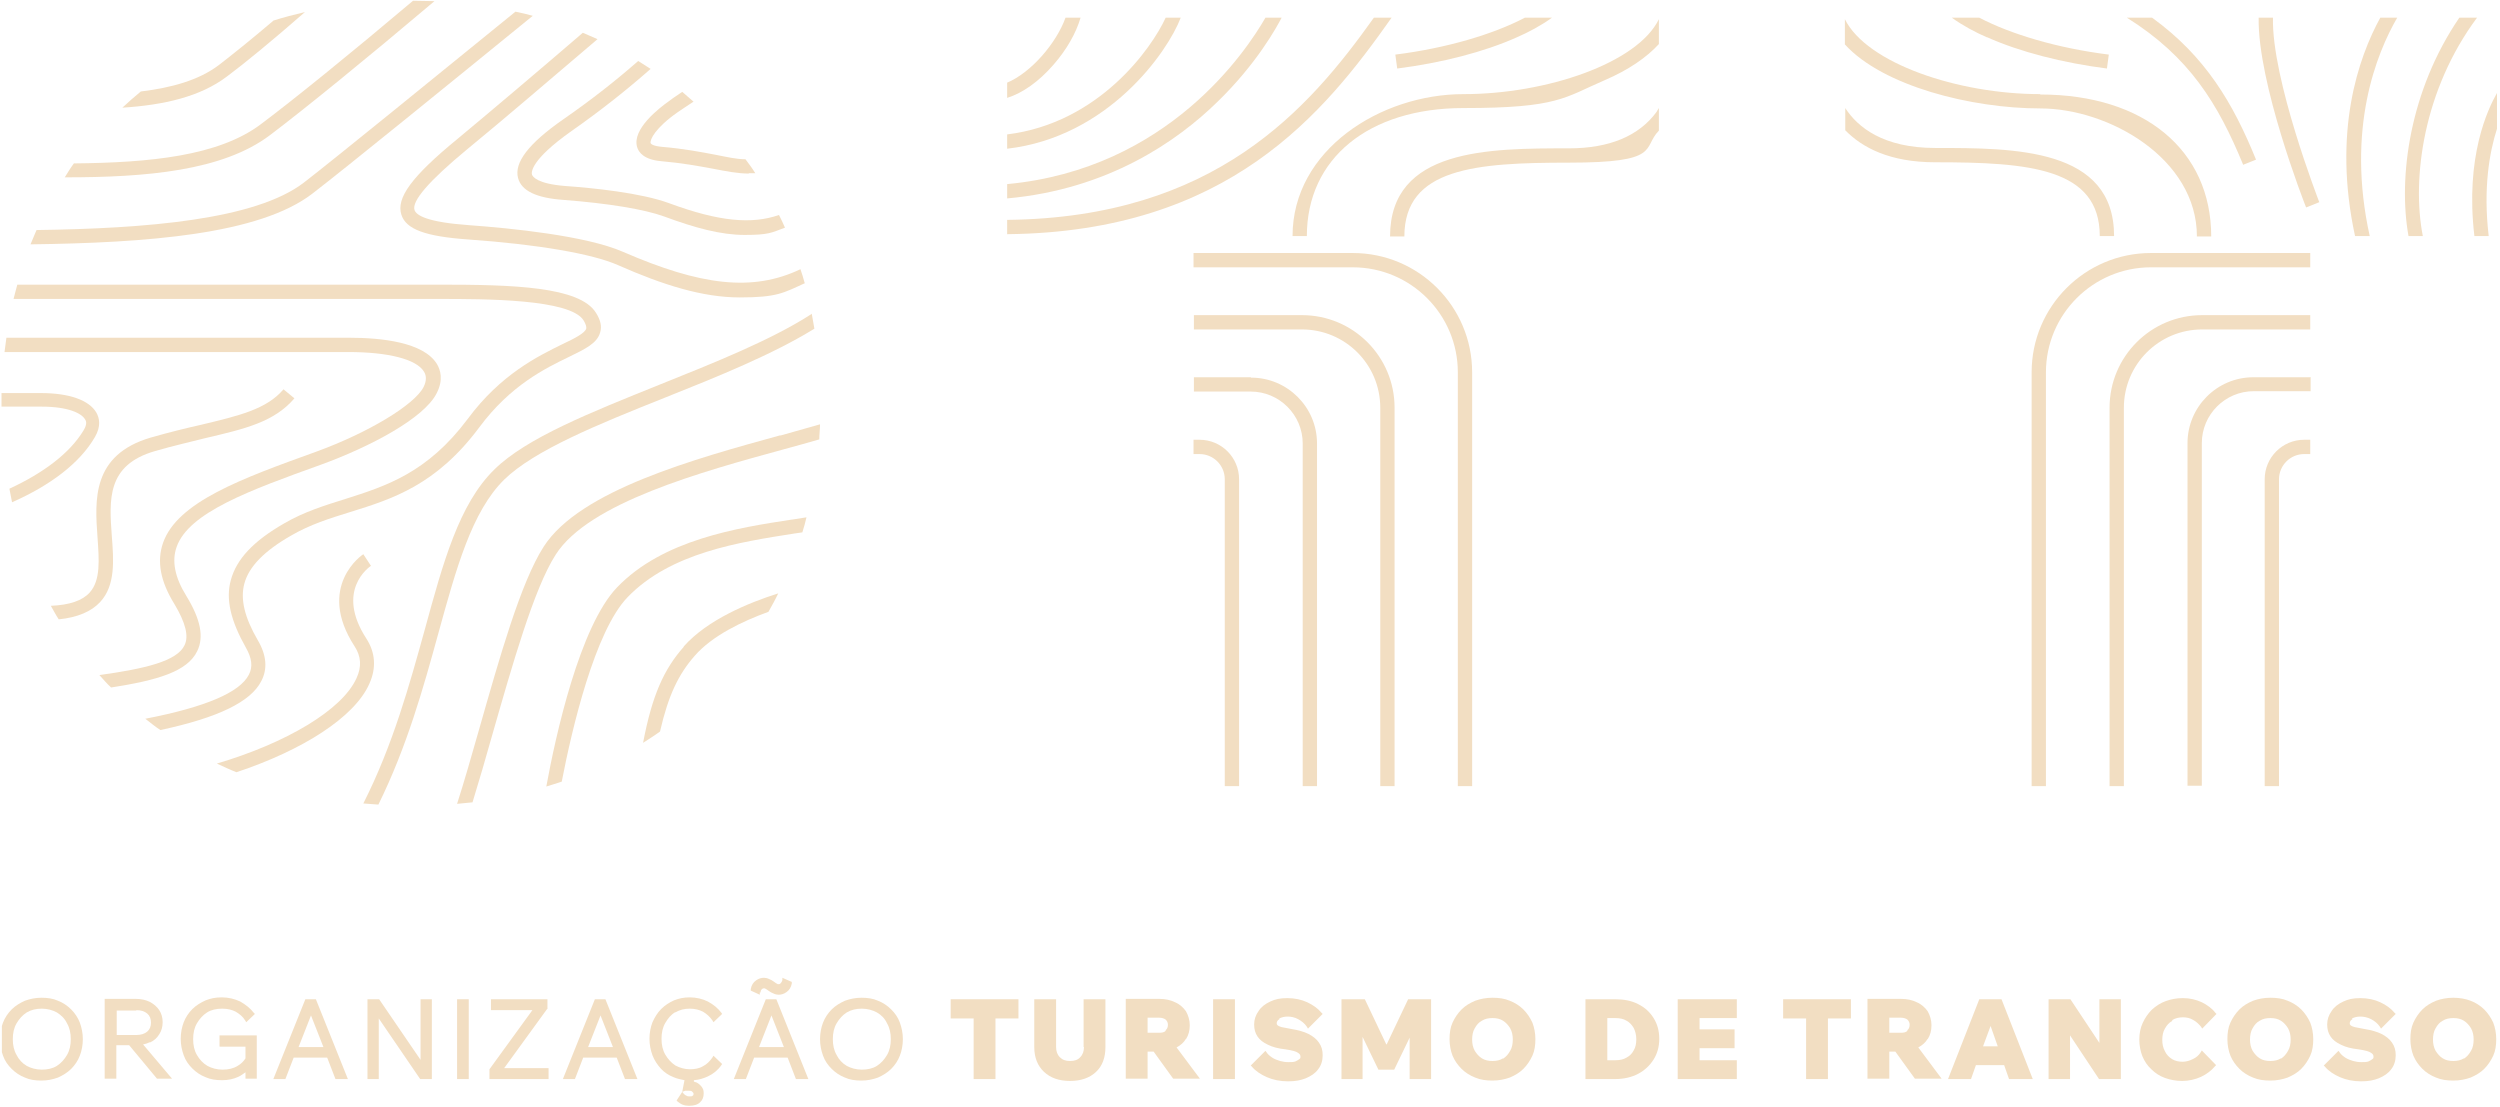<?xml version="1.0" encoding="UTF-8"?>
<svg id="Layer_1" data-name="Layer 1" xmlns="http://www.w3.org/2000/svg" xmlns:xlink="http://www.w3.org/1999/xlink" version="1.1" viewBox="0 0 664 294">
  <defs>
    <style>
      .cls-1 {
        clip-path: url(#clippath);
      }

      .cls-2 {
        fill: none;
      }

      .cls-2, .cls-3 {
        stroke-width: 0px;
      }

      .cls-4 {
        clip-path: url(#clippath-1);
      }

      .cls-3 {
        fill: #f2dec2;
      }
    </style>
    <clipPath id="clippath">
      <rect class="cls-2" x=".5" y=".1" width="663" height="293.7"/>
    </clipPath>
    <clipPath id="clippath-1">
      <rect class="cls-2" x="0" y="259.6" width="663" height="34.2"/>
    </clipPath>
  </defs>
  <g class="cls-1">
    <g>
      <path class="cls-3" d="M72.6,5.5c-6,5.1-11,9.1-14.5,11.8-5.3,4-12.5,6-20.7,7-1.7,1.4-3.3,2.8-4.9,4.3,11-.7,20.7-2.9,27.8-8.3,4.7-3.5,12-9.5,20.7-17.1-2.9.7-5.7,1.4-8.5,2.3Z"/>
      <path class="cls-3" d="M19.7,43.3c-.9,1.2-1.7,2.5-2.5,3.8h.2c21.4,0,41.7-1.7,54.3-11.2,9-6.8,25.5-20.2,43.7-35.6-1.9,0-3.8-.1-5.7-.1-16.8,14.2-31.9,26.4-40.3,32.7-11.3,8.6-29.8,10.3-49.7,10.5h0Z"/>
      <path class="cls-3" d="M9.7,61.1c-.5,1.3-1.1,2.5-1.6,3.8,30.8-.4,60.8-2.6,74.9-13.5,8.6-6.6,37.5-30.1,58.5-47.2-1.5-.4-3-.8-4.6-1.1-20.8,16.9-47.9,39-56.2,45.4-12.9,9.9-42,12.2-71,12.6h0Z"/>
      <path class="cls-3" d="M116.7,75.6H4.6c-.3,1.2-.7,2.5-1,3.8h113c12.2,0,34.9,0,38.4,5.7.6,1,.8,1.7.7,2.2-.4,1.2-3.1,2.6-6.3,4.1-6.5,3.2-16.4,8-25.2,19.9-10.7,14.3-21.7,17.8-32.4,21.2-5.4,1.7-11,3.4-16.3,6.5-8.2,4.7-12.7,9.5-14.2,15.1-1.4,5.1,0,10.8,4,17.9,1.6,2.8,1.9,5.1.8,7.2-2.4,4.7-11.5,8.6-27.5,11.7,1.3,1,2.6,2.1,4,3,15.4-3.3,24-7.5,26.8-13,1.7-3.2,1.4-6.9-.9-10.8-3.6-6.2-4.7-11-3.6-15.1,1.2-4.5,5.3-8.7,12.5-12.8,5-2.9,10.1-4.5,15.6-6.2,11.3-3.5,22.9-7.2,34.3-22.5,8.3-11.2,17.6-15.7,23.8-18.7,4.3-2.1,7.5-3.6,8.3-6.5.5-1.6.1-3.3-1.1-5.2-4.3-7-22.1-7.5-41.6-7.5h0Z"/>
      <path class="cls-3" d="M92.5,89.7H1.7c-.2,1.3-.3,2.5-.5,3.8h91.3s0,0,0,0c10.6,0,18.1,1.9,20.1,5.2.7,1.1.7,2.5-.1,4.1-2.4,4.7-14.6,12.1-28.6,17.2-19.7,7.1-36.8,13.3-40.6,24.2-1.7,4.9-.7,10.2,3,16.2,3,5,3.9,8.6,2.7,11-2,4.2-10.4,6.2-22.6,7.9,1,1.1,2,2.3,3.1,3.3,12.2-1.9,20.3-4.2,22.9-9.7,1.8-3.7.9-8.4-2.9-14.6-3.1-5-3.9-9.3-2.6-13,3.2-9.2,19.5-15.1,38.4-21.9,12.9-4.7,27.4-12.3,30.7-19,1.8-3.5,1-6.2,0-7.8-3.6-5.7-14.6-6.9-23.3-6.9Z"/>
      <path class="cls-3" d="M.5,108c3.7,0,7.3,0,10.5,0,7.2,0,10.7,1.8,11.6,3.4.2.3.7,1.1-.4,2.9-3.6,6-10.6,11.3-19.7,15.5.2,1.2.5,2.4.7,3.6,10.2-4.5,18-10.4,22-17.3,1.7-2.9,1.2-5.1.4-6.5-1.9-3.3-7.2-5.2-14.7-5.2s-6.8,0-10.5,0c0,.9,0,1.8,0,2.7s0,.6,0,.9h0Z"/>
      <path class="cls-3" d="M53.5,112.8c-4,.9-8.5,2-13.4,3.4-15.8,4.6-14.9,16.7-14.2,26.5.4,5.9.9,11.4-2.1,14.7-1.9,2.1-5.3,3.3-10.3,3.5.7,1.2,1.3,2.4,2.1,3.6,5-.5,8.7-2.1,11-4.6,4.1-4.4,3.6-11.1,3.1-17.5-.7-9.7-1.4-18.9,11.5-22.6,4.8-1.4,9.3-2.4,13.2-3.4,10.7-2.5,18.4-4.3,23.8-10.6l-2.9-2.4c-4.5,5.3-11.8,7-21.8,9.4h0Z"/>
      <path class="cls-3" d="M98.6,150.4l-2.1-3.2c-.1,0-12.7,8.5-2.3,24.5,1.7,2.6,1.9,5.4.5,8.4-3.8,8.5-18.8,17.3-37.1,22.7,1.7.8,3.4,1.6,5.2,2.3,17.5-5.8,31.4-14.6,35.3-23.5,1.9-4.2,1.6-8.3-.8-12-8.3-12.8.8-19,1.2-19.3h0Z"/>
      <path class="cls-3" d="M215.7,83.3c-10.8,7-25.9,13-40.6,18.9-18.1,7.3-35.3,14.1-43.8,22.5-9.4,9.2-13.6,24.7-18.5,42.6-4,14.4-8.4,30.5-16.3,46.1,1.3.1,2.7.2,4,.3,7.6-15.4,12-31.2,15.9-45.4,4.8-17.4,8.9-32.4,17.5-40.9,8-7.8,24.7-14.6,42.5-21.7,14.3-5.7,28.9-11.6,39.9-18.4-.2-1.3-.5-2.7-.7-4h0Z"/>
      <path class="cls-3" d="M207.3,115.6c-22.5,6.2-53.3,14.6-62.9,29.6-6.1,9.5-11.7,29.4-17.2,48.7-2,7-3.9,13.7-5.8,19.6,1.4-.1,2.7-.3,4.1-.4,1.7-5.5,3.5-11.7,5.3-18.1,5.2-18.1,11-38.7,16.8-47.7,8.8-13.8,38.8-22,60.7-28,3.4-.9,6.5-1.8,9.3-2.6,0-1.3.2-2.7.2-4-3.2.9-6.8,1.9-10.6,3h0Z"/>
      <path class="cls-3" d="M181.6,171.8c-5.3,6-8.4,12.9-10.8,25.5,1.5-1,3-1.9,4.5-3,2.2-9.6,4.9-15.2,9.2-20.1,4.7-5.4,12.7-9.2,19.6-11.7.9-1.6,1.8-3.2,2.6-4.9-7.9,2.5-18.8,7-25.1,14.1Z"/>
      <path class="cls-3" d="M210.3,138c-14.4,2.2-34.2,5.3-46.4,18-9.9,10.3-16.3,39.2-18.8,52.9,1.4-.4,2.8-.9,4.1-1.3,2.7-14,8.8-40,17.5-49,11.4-11.8,29.6-14.6,44.3-16.9.7-.1,1.4-.2,2.1-.3.4-1.3.8-2.6,1.1-4-1.2.2-2.5.4-3.8.6h0Z"/>
      <path class="cls-3" d="M213.7,75.1c-.3-1.2-.7-2.4-1.1-3.6-12.8,6.1-26.6,4.3-47.1-4.6-9.8-4.3-29.9-6.3-41-7.1-11.1-.8-13.9-2.6-14.4-4-.8-2.4,3.9-7.8,13.8-16,10-8.2,22.8-19.2,34.8-29.4-1.3-.6-2.6-1.1-3.9-1.7-11.5,9.9-23.8,20.3-33.3,28.2-12.2,10-16.3,15.7-14.9,20.1,1.2,3.9,6.4,5.8,17.7,6.6,18.5,1.3,33,3.8,39.8,6.8,12,5.3,22.5,8.6,32.4,8.6s11.6-1.2,17.3-3.8h0Z"/>
      <path class="cls-3" d="M208.5,60.5c-.5-1.1-1-2.3-1.6-3.4-7.2,2.5-15.8,1.8-29.1-3.1-7.5-2.8-20.6-4.1-27.7-4.6-7.5-.6-8.6-2.5-8.8-3-.2-.6-.4-3.9,10.5-11.6,8-5.6,15-11.2,21-16.5-1.1-.7-2.2-1.4-3.3-2.1-5.8,5.1-12.4,10.3-19.9,15.5-9.2,6.4-13.1,11.5-12,15.6.9,3.4,4.9,5.3,12.1,5.8,11.8.9,21.5,2.5,26.7,4.4,8.1,3,15,4.9,21.4,4.9s7.1-.6,10.6-1.9h0Z"/>
      <path class="cls-3" d="M198.9,46c.6,0,1.1,0,1.7,0-.8-1.3-1.7-2.5-2.6-3.7-2.4,0-4.9-.6-8-1.2-3.7-.7-8.3-1.6-14.2-2.1-2.2-.2-2.9-.7-3-1-.2-.9,1.2-4,7.2-8.2,1.3-.9,2.7-1.8,4.2-2.8-1-.9-2-1.7-3-2.6-1.1.8-2.3,1.5-3.3,2.3-3,2.1-10,7.6-8.7,12.3.4,1.5,1.9,3.4,6.3,3.8,5.7.5,10,1.3,13.8,2,3.6.7,6.7,1.3,9.6,1.3h0Z"/>
      <path class="cls-3" d="M267.5,22v4c4.1-1.3,8.4-4.3,12.3-8.8,3.5-4,6-8.4,7.2-12.5h-4c-2.4,6.7-9.1,14.6-15.6,17.3h0Z"/>
      <path class="cls-3" d="M267.5,35.7v3.8c26.8-3.1,42.6-25.6,46.1-34.8h-4c-3.7,8.1-17.7,28-42.1,31h0Z"/>
      <path class="cls-3" d="M318.6,116.8h-1.6v3.8h1.6c3.7,0,6.7,3,6.7,6.7v81.5h3.8v-81.5c0-5.8-4.7-10.5-10.5-10.5Z"/>
      <path class="cls-3" d="M336.1,4.7c-5,8.7-25.8,40.2-68.6,44.2v3.8c26.8-2.4,45.2-15.2,55.9-25.7,10.4-10.1,15.7-19.8,17-22.3h-4.3Z"/>
      <path class="cls-3" d="M364.9,4.7c-17.3,24.3-42.2,53.1-97.4,53.7v3.8c58.8-.6,84.2-32.1,102.1-57.5h-4.6Z"/>
      <path class="cls-3" d="M412.3,4.7h-7.3c-8.4,4.4-20.8,8.1-34.4,9.8l.5,3.7c11.8-1.5,23.1-4.4,31.8-8.3,3-1.3,6.4-3.1,9.3-5.2h0Z"/>
      <path class="cls-3" d="M440.6,28.7c-.2.3-.4.6-.6,1-4.7,6.4-12.5,9.7-23.3,9.7-21.2,0-47.5,0-47.5,23.4h3.8c0-18.2,19-19.6,43.7-19.6s19.4-3.9,23.9-8.5v-5.9h0Z"/>
      <path class="cls-3" d="M332.2,100.2h-15.1v3.8h15.1c7.6,0,13.8,6.2,13.8,13.8v91h3.8v-91c0-9.7-7.9-17.5-17.5-17.5Z"/>
      <path class="cls-3" d="M345.8,83.7h-28.7v3.8h28.7c11.5,0,20.8,9.3,20.8,20.8v100.5h3.8v-100.5c0-13.6-11-24.6-24.6-24.6Z"/>
      <path class="cls-3" d="M359.3,67.2h-42.3v3.8h42.3c15.4,0,27.9,12.5,27.9,27.9v109.9h3.8v-109.9c0-17.5-14.2-31.7-31.7-31.7Z"/>
      <path class="cls-3" d="M440.6,5.1c-5.7,11.7-29.9,19.9-51.9,19.9s-45.4,14.8-45.4,37.7h3.8c0-20.6,16.4-34,41.6-34s26.8-2.8,37.5-7.4c6.3-2.7,11.1-6,14.4-9.6v-6.6Z"/>
      <path class="cls-3" d="M613.6,67.2h-42.3c-17.5,0-31.7,14.2-31.7,31.7v109.9h3.8v-109.9c0-15.4,12.5-27.9,27.9-27.9h42.3v-3.8Z"/>
      <path class="cls-3" d="M613.6,83.7h-28.7c-13.6,0-24.6,11-24.6,24.6v100.5h3.8v-100.5c0-11.5,9.3-20.8,20.8-20.8h28.7v-3.8Z"/>
      <path class="cls-3" d="M613.6,100.2h-15.1c-9.7,0-17.5,7.9-17.5,17.5v91h3.8v-91c0-7.6,6.2-13.8,13.8-13.8h15.1v-3.8Z"/>
      <path class="cls-3" d="M613.6,116.8h-1.6c-5.8,0-10.5,4.7-10.5,10.5v81.5h3.8v-81.5c0-3.7,3-6.7,6.7-6.7h1.6v-3.8Z"/>
      <path class="cls-3" d="M514,39.3c-13.8,0-20.6-5.5-23.9-10.6v5.9c4.5,4.6,11.8,8.5,23.9,8.5,24.8,0,43.7,1.5,43.7,19.6h3.8c0-23.4-26.4-23.4-47.5-23.4h0Z"/>
      <path class="cls-3" d="M527.8,9.9c8.7,3.9,20.1,6.8,31.8,8.3l.5-3.7c-13.6-1.7-26-5.4-34.4-9.8h-7.3c2.9,2.1,6.3,3.9,9.3,5.2h0Z"/>
      <path class="cls-3" d="M541.9,25c-21.9,0-46.1-8.2-51.9-19.9v6.7c10.1,11.1,33.7,17,51.9,17s41.6,13.3,41.6,34h3.8c0-22.9-17.8-37.7-45.4-37.7Z"/>
      <path class="cls-3" d="M595.7,43.8l3.5-1.4c-6.1-15-13.4-27.4-27.6-37.7h-6.7c16.6,10.4,24.2,22.8,30.9,39.1h0Z"/>
      <path class="cls-3" d="M599.9,4.7c-.3,17.3,12,48.9,12.6,50.4l3.5-1.4c-.1-.3-12.7-32.7-12.3-49h-3.7Z"/>
      <path class="cls-3" d="M636.6,4.7h-4.4c-5.8,10.6-12.7,30.3-6.7,58h3.9c-6.3-28.5,1.8-48.5,7.3-58h0Z"/>
      <path class="cls-3" d="M657.8,4.7h-4.6c-13.2,19.3-16.3,42.4-13.5,58h3.8c-3-15.4.2-38.9,14.4-58h0Z"/>
      <path class="cls-3" d="M663.2,34.2v-9.5c-2.4,4.2-8.5,16.9-6,38h3.8c-1.5-12.7.2-22.3,2.2-28.5Z"/>
      <g class="cls-4">
        <g>
          <path class="cls-3" d="M18.9,268.1c-1-1-2.2-1.8-3.5-2.3-1.3-.6-2.8-.8-4.4-.8s-3,.3-4.4.8c-1.3.6-2.5,1.3-3.5,2.3-1,1-1.8,2.2-2.3,3.5-.5,1.3-.8,2.8-.8,4.4s.3,3,.8,4.4c.5,1.4,1.3,2.5,2.3,3.5,1,1,2.2,1.8,3.5,2.3,1.3.6,2.8.8,4.4.8s3-.3,4.4-.8c1.3-.6,2.5-1.3,3.5-2.3,1-1,1.8-2.2,2.3-3.5.5-1.3.8-2.8.8-4.4s-.3-3-.8-4.4c-.5-1.3-1.3-2.5-2.3-3.5ZM15.1,283.1c-1.1.7-2.5,1-4,1s-2.9-.4-4-1c-1.2-.7-2.1-1.7-2.7-2.9-.7-1.2-1-2.6-1-4.2s.3-3,1-4.2c.7-1.2,1.6-2.2,2.7-2.9,1.2-.7,2.5-1,4-1s2.9.4,4,1c1.1.7,2.1,1.6,2.7,2.9.7,1.2,1,2.6,1,4.2s-.3,3-1,4.2c-.7,1.2-1.6,2.2-2.7,2.9Z"/>
          <path class="cls-3" d="M39.8,276.9c1.1-.5,1.9-1.2,2.5-2.2.6-.9.9-2,.9-3.2s-.3-2.3-.9-3.2c-.6-.9-1.4-1.6-2.5-2.2-1-.5-2.3-.8-3.7-.8h-8.3v21.2h3.1v-8.9h3.4l7.4,8.9h4l-7.7-9.1c.6-.1,1.2-.3,1.8-.6h0ZM36.2,268.3c1.3,0,2.2.3,2.9.9.7.6,1,1.4,1,2.4s-.3,1.8-1,2.4c-.7.6-1.7.9-2.9.9h-5.2v-6.5h5.2Z"/>
          <path class="cls-3" d="M58.4,278h6.8v3.1c-.5.8-1.2,1.5-2.1,2-1.1.7-2.5,1-4,1s-2.9-.4-4-1c-1.2-.7-2.1-1.7-2.8-2.9-.7-1.2-1-2.6-1-4.2s.3-3,1-4.2c.7-1.2,1.6-2.2,2.7-2.9,1.1-.7,2.5-1,4-1s2.6.3,3.6.8c1,.6,1.9,1.3,2.5,2.3l.3.5,2.3-2.2-.3-.3c-.9-1.2-2.2-2.2-3.6-3-1.5-.7-3.1-1.1-4.9-1.1s-3,.3-4.3.8c-1.3.6-2.5,1.3-3.5,2.3-1,1-1.8,2.2-2.3,3.5-.5,1.3-.8,2.8-.8,4.4s.3,3,.8,4.4c.5,1.4,1.3,2.5,2.3,3.5,1,1,2.2,1.8,3.5,2.3,1.3.6,2.8.8,4.4.8s3-.3,4.3-.9c.7-.3,1.3-.8,1.9-1.2v1.7h3v-11.5h-9.9v2.9h0Z"/>
          <path class="cls-3" d="M81.1,265.4l-8.5,21.2h3.2l2.2-5.7h8.9l2.2,5.7h3.3l-8.5-21.2h-3ZM79.3,278.1l3.3-8.4,3.3,8.4h-6.6Z"/>
          <path class="cls-3" d="M111.7,281.5l-11-16.1h-3.1v21.2h3v-16.1l11,16.1h3.1v-21.2h-3v16.1Z"/>
          <path class="cls-3" d="M124.5,265.4h-3.1v21.2h3.1v-21.2Z"/>
          <path class="cls-3" d="M145.4,268v-2.6h-15v2.9h11l-11.4,15.7v2.6h15.7v-2.9h-11.8l11.4-15.7Z"/>
          <path class="cls-3" d="M158,265.4l-8.5,21.2h3.2l2.2-5.7h8.9l2.2,5.7h3.3l-8.5-21.2h-3ZM156.2,278.1l3.3-8.4,3.3,8.4h-6.6Z"/>
          <path class="cls-3" d="M179.4,268.9c1.1-.7,2.4-1,3.8-1s2.5.3,3.5.8c1,.6,1.8,1.3,2.5,2.3l.3.5,2.3-2.2-.2-.3c-.9-1.2-2.1-2.2-3.6-3-1.4-.7-3.1-1.1-4.8-1.1s-2.9.3-4.2.8c-1.3.6-2.4,1.3-3.4,2.3-1,1-1.7,2.2-2.3,3.5-.5,1.3-.8,2.8-.8,4.4s.3,3,.8,4.4c.5,1.3,1.3,2.5,2.2,3.5.9,1,2.1,1.8,3.4,2.3.9.4,1.9.6,2.9.8l-.6,3.1.8-.3c.1,0,.3,0,.4,0,.2,0,.3,0,.5,0,.4,0,.8,0,1,.3.2.2.3.3.3.5s0,.4-.2.5c-.2.2-.4.2-.8.2s-.6,0-.9-.2c-.3-.1-.5-.3-.7-.5l-.4-.5-1.5,2.3.3.3c.4.3.8.6,1.3.8.5.2,1.1.3,1.7.3,1.3,0,2.3-.3,2.9-.9.7-.6,1-1.4,1-2.4s-.2-1.2-.5-1.7c-.4-.5-.8-.9-1.4-1.2-.2,0-.4-.2-.7-.2v-.4c1.4-.1,2.6-.5,3.7-1,1.5-.7,2.7-1.7,3.6-3l.2-.3-2.3-2.2-.3.5c-.7,1-1.5,1.8-2.5,2.3-1,.6-2.2.8-3.5.8s-2.7-.4-3.8-1c-1.1-.7-2-1.7-2.7-2.9-.7-1.2-1-2.6-1-4.2s.3-3,1-4.2c.7-1.2,1.5-2.2,2.7-2.9h0Z"/>
          <path class="cls-3" d="M203.4,265.4l-8.5,21.2h3.2l2.2-5.7h8.9l2.2,5.7h3.3l-8.5-21.2h-3ZM201.6,278.1l3.3-8.4,3.3,8.4h-6.6Z"/>
          <path class="cls-3" d="M202,263.6c0-.4.2-.8.4-.9.2-.2.4-.2.5-.2s.3,0,.4.1c.2.1.5.3.9.6.4.3.8.5,1.3.7.4.2.9.3,1.3.3.7,0,1.4-.2,2.1-.7.7-.5,1.2-1.2,1.4-2.3v-.4c0,0-2.5-1.1-2.5-1.1v.6c-.1.4-.3.7-.5.9-.2.2-.3.2-.5.2s-.3,0-.4-.1c-.2-.1-.5-.3-.9-.6-.4-.3-.8-.5-1.3-.7-.4-.2-.9-.3-1.3-.3-.7,0-1.4.2-2.1.7-.7.5-1.2,1.2-1.4,2.3v.4c0,0,2.4,1.1,2.4,1.1v-.6h.1Z"/>
          <path class="cls-3" d="M236.7,268.1c-1-1-2.2-1.8-3.5-2.3-1.3-.6-2.8-.8-4.4-.8s-3,.3-4.4.8c-1.3.6-2.5,1.3-3.5,2.3-1,1-1.8,2.2-2.3,3.5-.5,1.3-.8,2.8-.8,4.4s.3,3,.8,4.4c.5,1.4,1.3,2.5,2.3,3.5,1,1,2.2,1.8,3.5,2.3,1.3.6,2.8.8,4.4.8s3-.3,4.4-.8c1.3-.6,2.5-1.3,3.5-2.3,1-1,1.8-2.2,2.3-3.5.5-1.3.8-2.8.8-4.4s-.3-3-.8-4.4-1.3-2.5-2.3-3.5ZM232.9,283.1c-1.1.7-2.5,1-4,1s-2.9-.4-4-1c-1.2-.7-2.1-1.7-2.7-2.9-.7-1.2-1-2.6-1-4.2s.3-3,1-4.2c.7-1.2,1.6-2.2,2.7-2.9,1.2-.7,2.5-1,4-1s2.9.4,4,1c1.2.7,2.1,1.6,2.7,2.9.7,1.2,1,2.6,1,4.2s-.3,3-1,4.2c-.7,1.2-1.6,2.2-2.7,2.9Z"/>
          <path class="cls-3" d="M252.5,270.5h6.1v16.1h5.8v-16.1h6.1v-5.1h-18v5.1Z"/>
          <path class="cls-3" d="M287.9,278.1c0,1.1-.3,2-1,2.7-.6.7-1.5,1-2.7,1s-2-.3-2.7-1c-.7-.7-1-1.6-1-2.7v-12.7h-5.8v12.7c0,2.8.9,5,2.6,6.6,1.7,1.6,4,2.4,6.9,2.4s5.2-.8,6.9-2.4c1.7-1.6,2.5-3.8,2.5-6.6v-12.7h-5.8v12.7h0Z"/>
          <path class="cls-3" d="M315,276c.7-1.1,1-2.3,1-3.7s-.4-2.6-1-3.7c-.7-1-1.7-1.9-2.9-2.4-1.2-.6-2.6-.9-4.2-.9h-8.9v21.2h5.8v-7.2h1.6l5.2,7.2h7.1l-6.2-8.3c1.1-.6,1.9-1.3,2.5-2.3h0ZM309.6,273.8c-.4.4-1,.5-1.7.5h-3.1v-4h3.1c.7,0,1.3.2,1.7.5.4.4.6.8.6,1.4s-.2,1.1-.6,1.4h0Z"/>
          <path class="cls-3" d="M328,265.4h-5.8v21.2h5.8v-21.2Z"/>
          <path class="cls-3" d="M339.8,270.5c.6-.3,1.3-.5,2.2-.5s1.9.2,2.8.7c.9.5,1.7,1.1,2.3,2l.3.5,3.9-3.9-.3-.3c-1-1.2-2.3-2.1-3.8-2.8-1.5-.7-3.3-1.1-5.3-1.1s-3.2.3-4.5.9c-1.3.6-2.4,1.4-3.1,2.5-.8,1.1-1.2,2.3-1.2,3.6s.3,2.3.9,3.2c.6.9,1.5,1.6,2.8,2.2,1.2.6,2.7,1,4.6,1.2,2,.3,2.9.6,3.3.9.5.3.7.6.7,1s0,.5-.3.7c-.2.2-.6.4-1,.6-.5.2-1.1.2-1.9.2s-1.5-.1-2.2-.3c-.7-.2-1.5-.5-2.1-.9-.6-.4-1.2-.9-1.5-1.4l-.3-.4-3.9,3.9.3.3c1,1.2,2.4,2.1,4,2.8,1.6.7,3.5,1.1,5.6,1.1s3.4-.3,4.7-.8c1.4-.6,2.5-1.3,3.3-2.4.8-1,1.2-2.3,1.2-3.7s-.3-2.4-1-3.4c-.6-.9-1.6-1.7-2.8-2.3-1.2-.6-2.7-1-4.5-1.3-1.1-.2-2-.4-2.6-.5-.7-.2-1-.4-1.1-.5-.2-.2-.2-.3-.2-.5s0-.7.7-1.1h0Z"/>
          <path class="cls-3" d="M368.2,277.4l-5.7-12h-6.2v21.2h5.6v-11.2l4.2,8.7h4.2l4.1-8.5v11h5.7v-21.2h-6.1l-5.7,12Z"/>
          <path class="cls-3" d="M404.6,268.1c-1-1-2.3-1.8-3.6-2.3-1.4-.6-2.9-.8-4.6-.8s-3.2.3-4.6.8c-1.4.6-2.6,1.3-3.6,2.3-1,1-1.8,2.2-2.4,3.5-.6,1.3-.8,2.8-.8,4.4s.3,3.1.8,4.4c.6,1.4,1.4,2.5,2.4,3.5,1,1,2.3,1.8,3.6,2.3,1.4.6,2.9.8,4.6.8s3.2-.3,4.6-.8c1.4-.6,2.6-1.3,3.6-2.3,1-1,1.8-2.2,2.4-3.5.6-1.3.8-2.8.8-4.4s-.3-3.1-.8-4.4c-.6-1.3-1.4-2.5-2.4-3.5h0ZM399.2,281.1c-.8.5-1.7.7-2.8.7s-2-.2-2.8-.7c-.8-.5-1.4-1.2-1.9-2-.5-.9-.7-1.9-.7-3s.2-2.2.7-3c.5-.9,1.1-1.6,1.9-2,.8-.5,1.7-.7,2.8-.7s2,.2,2.8.7c.8.5,1.4,1.2,1.9,2,.5.9.7,1.9.7,3s-.2,2.2-.7,3c-.5.9-1.1,1.6-1.9,2.1h0Z"/>
          <path class="cls-3" d="M435.1,266.7c-1.7-.9-3.8-1.3-6.1-1.3h-7.9v21.2h7.9c2.3,0,4.4-.5,6.1-1.4,1.7-.9,3.1-2.2,4.1-3.8,1-1.6,1.5-3.4,1.5-5.5s-.5-3.9-1.5-5.5c-1-1.6-2.3-2.8-4.1-3.7h0ZM432,280.9c-.8.5-1.8.7-3,.7h-2.1v-11.2h2.1c1.2,0,2.2.2,3,.7.8.4,1.4,1.1,1.9,1.9.4.8.7,1.8.7,3s-.2,2.2-.7,3c-.4.8-1.1,1.5-1.9,1.9h0Z"/>
          <path class="cls-3" d="M445.6,286.6h15.7v-5h-9.9v-3.2h9.3v-5h-9.3v-3h9.9v-5h-15.7v21.2Z"/>
          <path class="cls-3" d="M473.6,270.5h6.1v16.1h5.8v-16.1h6.1v-5.1h-18v5.1Z"/>
          <path class="cls-3" d="M512,276c.7-1.1,1-2.3,1-3.7s-.4-2.6-1-3.7c-.7-1-1.7-1.9-2.9-2.4-1.2-.6-2.6-.9-4.2-.9h-8.9v21.2h5.8v-7.2h1.6l5.2,7.2h7.1l-6.2-8.3c1.1-.6,1.9-1.3,2.5-2.3h0ZM506.6,273.8c-.4.4-1,.5-1.7.5h-3.1v-4h3.1c.7,0,1.3.2,1.7.5.4.4.6.8.6,1.4s-.2,1.1-.6,1.4h0Z"/>
          <path class="cls-3" d="M525.7,265.4l-8.3,21.2h6.1l1.3-3.7h7.5l1.3,3.7h6.3l-8.3-21.2h-6,0ZM526.7,277.9l2-5.4,1.9,5.4h-3.9Z"/>
          <path class="cls-3" d="M557.6,277l-7.7-11.6h-5.8v21.2h5.7v-11.6l7.7,11.6h5.8v-21.2h-5.7v11.6Z"/>
          <path class="cls-3" d="M577,270.9c.8-.5,1.8-.7,2.8-.7s1.9.2,2.7.7c.8.4,1.5,1.1,2.1,1.8l.3.5,3.8-3.9-.3-.3c-.9-1.2-2.2-2.1-3.6-2.8-1.5-.7-3.2-1.1-5-1.1s-3.2.3-4.6.8c-1.4.5-2.6,1.3-3.7,2.3-1,1-1.8,2.2-2.4,3.5-.6,1.3-.9,2.8-.9,4.4s.3,3.1.8,4.4c.6,1.4,1.3,2.5,2.4,3.5,1,1,2.2,1.8,3.6,2.3,1.4.5,2.9.8,4.6.8s3.5-.4,5-1.1c1.5-.7,2.8-1.7,3.7-2.8l.3-.3-3.8-3.9-.3.5c-.5.8-1.2,1.4-2.1,1.8-.8.4-1.7.7-2.7.7s-2-.2-2.8-.7c-.8-.5-1.5-1.2-1.9-2.1-.5-.9-.7-1.9-.7-3s.2-2.2.7-3c.5-.9,1.1-1.6,1.9-2h0Z"/>
          <path class="cls-3" d="M611.2,268.1c-1-1-2.3-1.8-3.6-2.3-1.4-.6-2.9-.8-4.6-.8s-3.2.3-4.6.8c-1.4.6-2.6,1.3-3.6,2.3-1,1-1.8,2.2-2.4,3.5-.6,1.3-.8,2.8-.8,4.4s.3,3.1.8,4.4c.6,1.4,1.4,2.5,2.4,3.5,1,1,2.3,1.8,3.6,2.3,1.4.6,2.9.8,4.6.8s3.2-.3,4.6-.8c1.4-.6,2.6-1.3,3.6-2.3,1-1,1.8-2.2,2.4-3.5.6-1.3.8-2.8.8-4.4s-.3-3.1-.8-4.4c-.6-1.3-1.4-2.5-2.4-3.5h0ZM605.8,281.1c-.8.5-1.7.7-2.8.7s-2-.2-2.8-.7c-.8-.5-1.4-1.2-1.9-2-.5-.9-.7-1.9-.7-3s.2-2.2.7-3c.5-.9,1.1-1.6,1.9-2,.8-.5,1.7-.7,2.8-.7s2,.2,2.8.7c.8.5,1.4,1.2,1.9,2,.5.9.7,1.9.7,3s-.2,2.2-.7,3c-.5.9-1.1,1.6-1.9,2.1h0Z"/>
          <path class="cls-3" d="M624.7,270.5c.6-.3,1.3-.5,2.2-.5s1.9.2,2.9.7c.9.5,1.7,1.1,2.3,2l.3.5,3.9-3.9-.3-.3c-1-1.2-2.3-2.1-3.8-2.8-1.5-.7-3.3-1.1-5.3-1.1s-3.2.3-4.5.9c-1.3.6-2.4,1.4-3.1,2.5-.8,1.1-1.2,2.3-1.2,3.6s.3,2.3.9,3.2c.6.9,1.5,1.6,2.8,2.2,1.2.6,2.7,1,4.6,1.2,2,.3,2.9.6,3.3.9.5.3.7.6.7,1s0,.5-.3.7c-.2.2-.6.4-1,.6-.5.2-1.1.2-1.9.2s-1.5-.1-2.2-.3c-.7-.2-1.5-.5-2.1-.9-.6-.4-1.2-.9-1.5-1.4l-.3-.4-3.9,3.9.3.3c1,1.2,2.4,2.1,4,2.8,1.6.7,3.5,1.1,5.6,1.1s3.4-.3,4.7-.8c1.4-.6,2.5-1.3,3.3-2.4.8-1,1.2-2.3,1.2-3.7s-.3-2.4-1-3.4c-.6-.9-1.6-1.7-2.8-2.3-1.2-.6-2.7-1-4.5-1.3-1.1-.2-2-.4-2.6-.5-.7-.2-1-.4-1.1-.5-.2-.2-.2-.3-.2-.5s0-.7.7-1.1h0Z"/>
          <path class="cls-3" d="M662.2,271.6c-.6-1.3-1.4-2.5-2.4-3.5-1-1-2.3-1.8-3.6-2.3s-2.9-.8-4.6-.8-3.2.3-4.6.8c-1.4.6-2.6,1.3-3.6,2.3-1,1-1.8,2.2-2.4,3.5-.6,1.3-.8,2.8-.8,4.4s.3,3.1.8,4.4c.6,1.4,1.4,2.5,2.4,3.5,1,1,2.3,1.8,3.6,2.3,1.4.6,2.9.8,4.6.8s3.2-.3,4.6-.8c1.4-.6,2.6-1.3,3.6-2.3,1-1,1.8-2.2,2.4-3.5.6-1.3.8-2.8.8-4.4s-.3-3.1-.8-4.4h0ZM654.4,281.1c-.8.5-1.7.7-2.8.7s-2-.2-2.8-.7c-.8-.5-1.4-1.2-1.9-2-.5-.9-.7-1.9-.7-3s.2-2.2.7-3c.5-.9,1.1-1.6,1.9-2,.8-.5,1.7-.7,2.8-.7s2,.2,2.8.7c.8.5,1.4,1.2,1.9,2,.5.9.7,1.9.7,3s-.2,2.2-.7,3c-.5.9-1.1,1.6-1.9,2.1h0Z"/>
        </g>
      </g>
    </g>
  </g>
</svg>